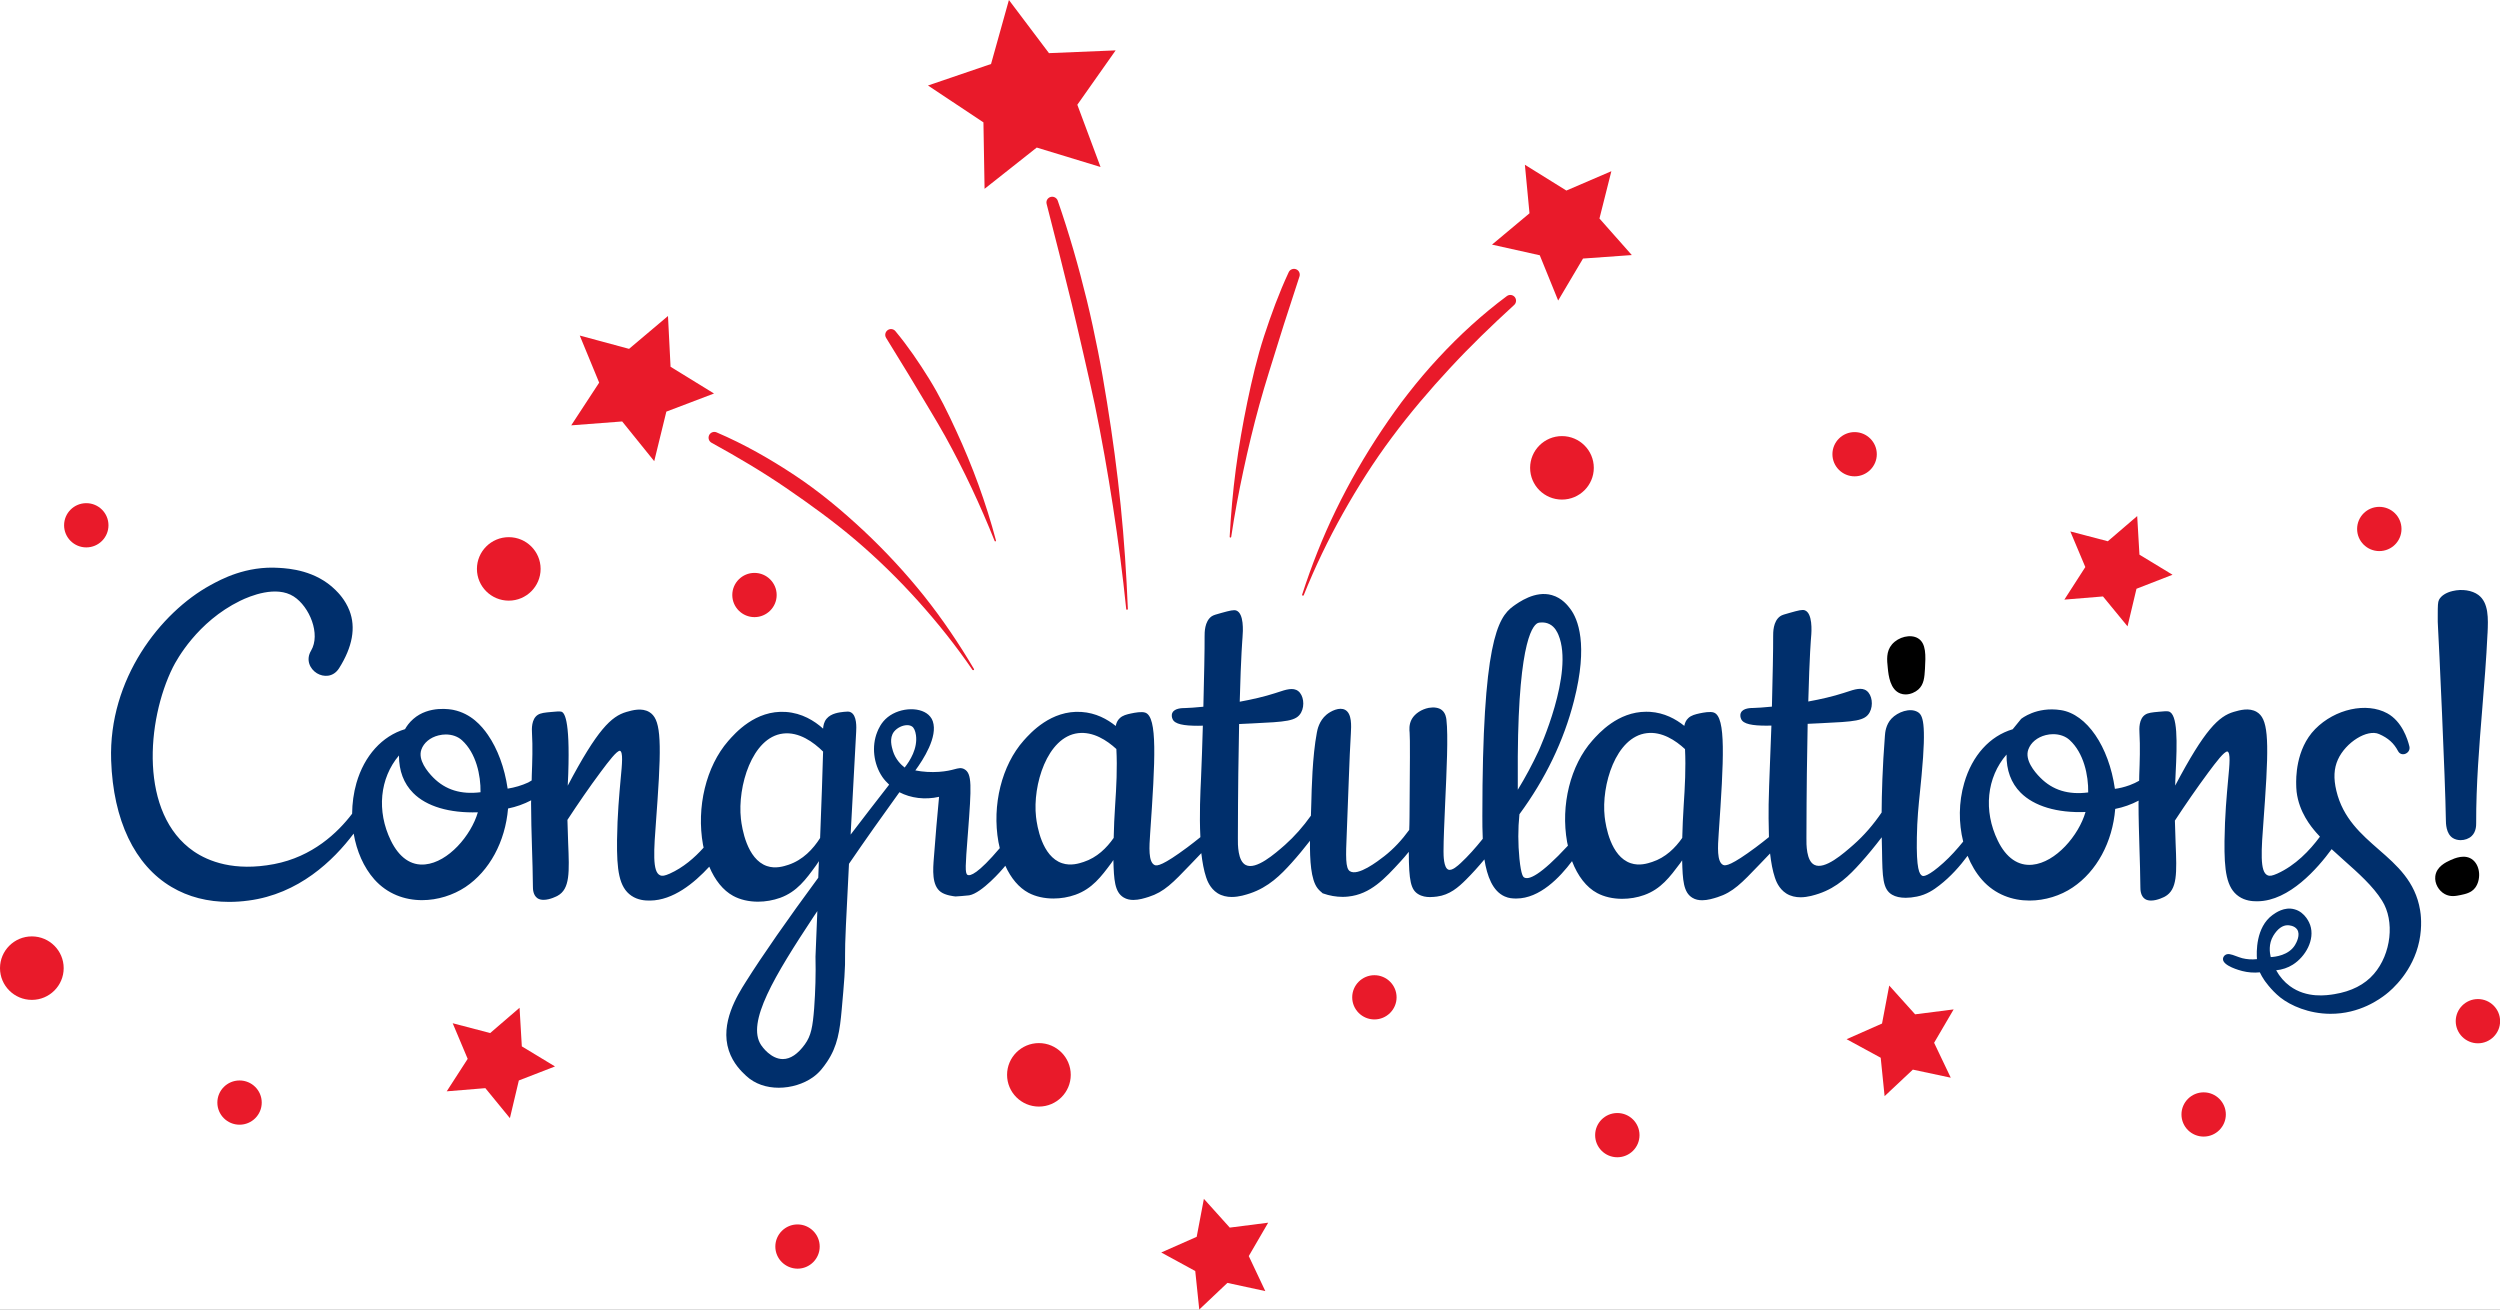 <svg width="378" height="198" viewBox="0 0 378 198" fill="none" xmlns="http://www.w3.org/2000/svg">
<rect x="0" y="0" width="378" height="198" fill="#808080" stroke="none"/>
<g clip-path="url(#clip0_242_342)">
<rect width="378" height="198" fill="white"/>
<path d="M170.285 92.103C169.757 86.901 169.074 81.73 168.281 76.574C167.489 71.419 166.589 66.294 165.532 61.185C165.004 58.631 162.675 48.49 162.053 45.966C160.826 40.904 159.537 35.872 158.248 30.825C158.124 30.36 158.419 29.88 158.885 29.772C159.32 29.664 159.77 29.911 159.926 30.329C161.65 35.284 163.094 40.331 164.336 45.424C164.958 47.979 165.501 50.533 166.014 53.103C166.526 55.673 166.961 58.259 167.381 60.844C168.219 66.016 168.918 71.218 169.446 76.419C169.974 81.621 170.316 86.854 170.533 92.072C170.533 92.134 170.487 92.196 170.425 92.196C170.332 92.211 170.285 92.165 170.285 92.103Z" fill="#E91A2A"/>
<path d="M185.925 81.172C186.111 77.751 186.406 74.345 186.857 70.939C187.307 67.533 187.897 64.158 188.596 60.783C189.295 57.423 190.072 54.063 191.143 50.781C192.215 47.514 193.395 44.279 194.855 41.151C195.057 40.718 195.585 40.532 196.02 40.733C196.424 40.919 196.61 41.383 196.486 41.786C195.461 45.022 194.358 48.227 193.364 51.478C192.37 54.714 191.314 57.934 190.413 61.216C189.513 64.483 188.72 67.796 188.006 71.125C187.292 74.453 186.655 77.813 186.158 81.188C186.142 81.25 186.096 81.296 186.018 81.281C185.971 81.281 185.925 81.234 185.925 81.172Z" fill="#E91A2A"/>
<path d="M150.389 81.792C148.215 76.358 145.745 71.078 142.934 66C141.521 63.461 139.983 60.999 138.508 58.507C137.032 56.014 135.479 53.568 133.973 51.075C133.724 50.657 133.864 50.131 134.268 49.883C134.64 49.651 135.122 49.744 135.386 50.069C137.281 52.345 138.943 54.791 140.496 57.299C142.049 59.807 143.353 62.47 144.58 65.148C147.065 70.505 149.084 76.048 150.591 81.714C150.607 81.776 150.576 81.838 150.513 81.854C150.467 81.885 150.405 81.854 150.389 81.792Z" fill="#E91A2A"/>
<path d="M196.874 89.935C198.288 85.554 199.98 81.25 202 77.101C204.019 72.951 206.333 68.926 208.911 65.071C210.2 63.151 211.536 61.247 212.98 59.42C214.409 57.593 215.916 55.813 217.5 54.11C220.653 50.704 224.101 47.545 227.828 44.774C228.216 44.48 228.76 44.557 229.055 44.944C229.319 45.3 229.272 45.811 228.946 46.106C225.576 49.187 222.299 52.345 219.224 55.673C216.133 59.002 213.182 62.47 210.464 66.124C207.731 69.778 205.292 73.633 203.056 77.612C200.819 81.606 198.831 85.724 197.123 89.997C197.092 90.059 197.03 90.09 196.967 90.059C196.89 90.044 196.859 89.982 196.874 89.935Z" fill="#E91A2A"/>
<path d="M147.035 101.284C144.534 97.63 141.769 94.162 138.819 90.88C135.868 87.597 132.715 84.516 129.376 81.668C126.021 78.819 122.464 76.249 118.845 73.772C115.227 71.295 111.437 69.065 107.585 66.944C107.166 66.712 107.011 66.186 107.243 65.752C107.461 65.365 107.942 65.195 108.362 65.381C112.493 67.146 116.407 69.375 120.15 71.852C123.893 74.329 127.356 77.225 130.634 80.29C133.895 83.355 136.955 86.653 139.735 90.136C142.515 93.635 145.015 97.336 147.268 101.16C147.299 101.222 147.283 101.284 147.221 101.315C147.143 101.346 147.066 101.33 147.035 101.284Z" fill="#E91A2A"/>
<path d="M243.639 25.886L241.837 33.039L246.73 38.566L239.352 39.092L235.594 45.44L232.814 38.597L225.592 36.987L231.26 32.249L230.562 24.911L236.836 28.812L243.639 25.886Z" fill="#E91A2A"/>
<path d="M166.402 25.251L156.757 22.31L148.867 28.549L148.696 18.501L140.31 12.928L149.846 9.676L152.548 0L158.605 8.035L168.685 7.617L162.892 15.838L166.402 25.251Z" fill="#E91A2A"/>
<path d="M87.659 50.735L95.114 52.747L101 47.778L101.388 55.457L107.958 59.498L100.751 62.238L98.919 69.731L94.073 63.724L86.369 64.312L90.594 57.856L87.659 50.735Z" fill="#E91A2A"/>
<path d="M231.354 70.737C231.354 68.09 233.513 65.938 236.168 65.938C238.824 65.938 240.983 68.09 240.983 70.737C240.983 73.385 238.824 75.537 236.168 75.537C233.513 75.537 231.354 73.4 231.354 70.737Z" fill="#E91A2A"/>
<path d="M110.722 89.966C110.722 88.124 112.229 86.622 114.077 86.622C115.925 86.622 117.432 88.124 117.432 89.966C117.432 91.809 115.925 93.31 114.077 93.31C112.229 93.31 110.722 91.809 110.722 89.966Z" fill="#E91A2A"/>
<path d="M0 146.383C0 143.735 2.159 141.583 4.815 141.583C7.471 141.583 9.629 143.735 9.629 146.383C9.629 149.03 7.471 151.182 4.815 151.182C2.159 151.182 0 149.03 0 146.383Z" fill="#E91A2A"/>
<path d="M277.062 68.678C277.062 66.836 278.569 65.334 280.417 65.334C282.265 65.334 283.772 66.836 283.772 68.678C283.772 70.521 282.265 72.022 280.417 72.022C278.569 72.022 277.062 70.521 277.062 68.678Z" fill="#E91A2A"/>
<path d="M204.454 150.795C204.454 148.953 205.96 147.451 207.808 147.451C209.657 147.451 211.163 148.953 211.163 150.795C211.163 152.638 209.657 154.139 207.808 154.139C205.96 154.139 204.454 152.638 204.454 150.795Z" fill="#E91A2A"/>
<path d="M13.046 82.767C14.899 82.767 16.401 81.27 16.401 79.423C16.401 77.576 14.899 76.079 13.046 76.079C11.193 76.079 9.691 77.576 9.691 79.423C9.691 81.27 11.193 82.767 13.046 82.767Z" fill="#E91A2A"/>
<path d="M371.306 154.403C371.306 152.56 372.813 151.058 374.661 151.058C376.509 151.058 378.016 152.56 378.016 154.403C378.016 156.245 376.509 157.747 374.661 157.747C372.813 157.747 371.306 156.245 371.306 154.403Z" fill="#E91A2A"/>
<path d="M244.54 174.978C246.393 174.978 247.895 173.481 247.895 171.634C247.895 169.787 246.393 168.29 244.54 168.29C242.687 168.29 241.185 169.787 241.185 171.634C241.185 173.481 242.687 174.978 244.54 174.978Z" fill="#E91A2A"/>
<path d="M329.838 168.507C329.838 166.664 331.344 165.163 333.192 165.163C335.041 165.163 336.547 166.664 336.547 168.507C336.547 170.349 335.041 171.851 333.192 171.851C331.344 171.851 329.838 170.364 329.838 168.507Z" fill="#E91A2A"/>
<path d="M36.219 170.055C38.072 170.055 39.574 168.558 39.574 166.711C39.574 164.864 38.072 163.367 36.219 163.367C34.366 163.367 32.864 164.864 32.864 166.711C32.864 168.558 34.366 170.055 36.219 170.055Z" fill="#E91A2A"/>
<path d="M359.751 83.324C361.604 83.324 363.106 81.827 363.106 79.98C363.106 78.133 361.604 76.636 359.751 76.636C357.898 76.636 356.396 78.133 356.396 79.98C356.396 81.827 357.898 83.324 359.751 83.324Z" fill="#E91A2A"/>
<path d="M72.112 86.018C72.112 83.371 74.27 81.219 76.926 81.219C79.582 81.219 81.741 83.371 81.741 86.018C81.741 88.666 79.582 90.818 76.926 90.818C74.27 90.818 72.112 88.666 72.112 86.018Z" fill="#E91A2A"/>
<path d="M152.269 162.515C152.269 159.868 154.427 157.716 157.083 157.716C159.739 157.716 161.898 159.868 161.898 162.515C161.898 165.163 159.739 167.315 157.083 167.315C154.427 167.315 152.269 165.163 152.269 162.515Z" fill="#E91A2A"/>
<path d="M323.144 78.029L323.485 83.866L328.486 86.901L323.035 89.022L321.684 94.704L317.972 90.183L312.132 90.663L315.3 85.74L313.033 80.352L318.702 81.838L323.144 78.029Z" fill="#E91A2A"/>
<path d="M78.557 152.374L78.899 158.211L83.915 161.246L78.448 163.367L77.097 169.064L73.385 164.528L67.545 165.008L70.714 160.1L68.446 154.712L74.115 156.198L78.557 152.374Z" fill="#E91A2A"/>
<path d="M285.651 149.015L289.565 153.365L295.389 152.622L292.438 157.669L294.954 162.949L289.223 161.726L284.952 165.735L284.362 159.93L279.206 157.127L284.564 154.759L285.651 149.015Z" fill="#E91A2A"/>
<path d="M117.23 188.479C117.23 186.636 118.737 185.134 120.585 185.134C122.433 185.134 123.939 186.636 123.939 188.479C123.939 190.321 122.433 191.823 120.585 191.823C118.737 191.807 117.23 190.321 117.23 188.479Z" fill="#E91A2A"/>
<path d="M182.027 181.264L185.94 185.614L191.749 184.871L188.814 189.918L191.314 195.213L185.583 193.975L181.328 198L180.722 192.179L175.581 189.376L180.939 187.008L182.027 181.264Z" fill="#E91A2A"/>
<path d="M370.483 130.065C369.846 130.359 368.386 131.025 368.215 132.495C368.091 133.61 368.743 134.694 369.66 135.189C370.514 135.654 371.368 135.468 372.052 135.329C372.688 135.189 373.667 135.019 374.257 134.214C375.08 133.115 375.111 131.056 373.915 130.034C372.735 129.043 371.104 129.786 370.483 130.065Z" fill="black"/>
<path d="M374.723 89.951C373.776 89.254 372.269 89.022 370.84 89.362C369.831 89.595 369.085 90.09 368.775 90.694C368.604 91.034 368.588 91.592 368.588 92.954C368.588 93.806 368.573 94.239 368.635 95.029C368.743 96.701 369.737 118.035 369.815 123.949C369.815 124.522 369.846 126.055 370.856 126.705C371.197 126.922 371.617 127.03 372.052 127.03C372.657 127.03 373.294 126.814 373.713 126.411C374.397 125.776 374.397 124.801 374.397 124.46C374.381 118.639 374.863 112.74 375.329 107.027C375.624 103.389 375.934 99.612 376.105 95.896L376.121 95.71C376.214 93.558 376.323 91.143 374.723 89.951Z" fill="#002F6C"/>
<path d="M287.344 104.86C287.592 104.953 287.856 104.999 288.12 104.999C288.866 104.999 289.596 104.659 290.046 104.256C290.916 103.482 290.978 102.398 291.056 101.129C291.164 99.147 291.273 97.258 289.984 96.5C288.881 95.849 287.049 96.283 286.07 97.429C285.154 98.497 285.309 99.828 285.433 101.005C285.542 102.151 285.791 104.287 287.344 104.86Z" fill="black"/>
<path d="M359.689 128.47C357.017 126.132 354.253 123.733 353.259 119.568C352.808 117.679 352.886 116.193 353.492 114.846C354.672 112.229 357.934 110.201 359.72 110.991C361.102 111.595 361.956 112.369 362.593 113.576C362.841 114.041 363.307 114.118 363.68 113.979C364.084 113.824 364.426 113.406 364.301 112.864C364.037 111.765 363.183 109.071 360.947 107.848C357.825 106.145 353.057 107.182 350.059 110.232C347.046 113.298 347.17 117.834 347.186 118.654C347.186 118.887 347.201 119.243 347.248 119.723C347.621 122.819 349.438 124.987 350.183 125.854C350.37 126.07 350.572 126.287 350.774 126.504C349.221 128.609 347.062 130.854 344.313 132.093C343.567 132.418 343.194 132.495 342.853 132.341C341.672 131.83 341.89 128.733 342.278 123.609C342.34 122.788 342.402 121.921 342.464 120.992C343.132 111.378 342.868 108.638 341.222 107.647C340.073 106.966 338.675 107.368 337.758 107.631C335.475 108.297 333.363 110.294 328.89 118.778C328.906 118.531 328.906 118.314 328.906 118.051C328.921 117.726 328.937 117.385 328.952 116.998C329.201 112.214 329.294 107.894 327.881 107.569C327.617 107.507 327.104 107.554 326.436 107.616C325.38 107.709 324.805 107.771 324.371 108.049C323.377 108.684 323.454 110.248 323.485 110.774C323.609 112.926 323.532 115.109 323.454 117.23C323.439 117.493 323.439 117.772 323.439 118.051C323.035 118.283 322.553 118.515 322.01 118.716C321.171 119.026 320.395 119.196 319.773 119.274C318.857 112.849 315.518 107.972 311.604 107.368C307.892 106.795 305.624 108.684 305.593 108.7L304.32 110.263C300.856 111.285 298.185 114.242 296.989 118.391C296.135 121.317 296.135 124.445 296.834 127.247C295.902 128.393 294.923 129.492 293.836 130.467C291.553 132.526 290.839 132.495 290.683 132.434C290.202 132.248 289.736 131.412 289.829 126.597C289.876 123.825 290.077 121.89 290.31 119.63C290.388 118.887 290.466 118.097 290.543 117.246C291.304 109.133 290.714 108.096 289.938 107.647C288.788 106.981 286.94 107.647 285.993 108.653C285.123 109.582 285.03 110.79 284.999 111.239C284.626 115.976 284.517 120.125 284.502 122.85C283.259 124.677 281.846 126.318 280.246 127.727C278.724 129.058 275.897 131.567 274.329 130.761C273.117 130.158 273.117 127.696 273.133 126.659C273.148 119.429 273.226 113.793 273.319 109.443C274.018 109.412 274.686 109.365 275.292 109.35C280.433 109.102 281.986 109.025 282.7 107.693C283.275 106.625 283.057 105.077 282.25 104.457C281.489 103.869 280.386 104.241 279.221 104.628C279.066 104.674 278.895 104.736 278.74 104.783C277.171 105.293 275.292 105.727 273.412 106.068C273.599 98.93 273.832 96.438 273.832 96.391C273.94 95.308 274.049 92.753 272.915 92.288C272.527 92.134 271.937 92.288 270.617 92.66C269.84 92.877 269.436 92.985 269.172 93.171C268.07 93.945 268.101 95.648 268.101 96.237C268.116 98.11 268.023 102.507 267.914 106.842C266.703 106.966 265.724 107.027 265.134 107.043C264.715 107.043 263.581 107.058 263.239 107.74C263.053 108.096 263.162 108.498 263.255 108.7C263.566 109.489 264.979 109.721 267.107 109.721C267.34 109.721 267.588 109.721 267.837 109.706C267.821 110.697 267.448 119.119 267.417 121.627C267.402 122.773 267.402 124.476 267.464 126.566C266.812 127.092 266.144 127.619 265.476 128.114C261.811 130.839 260.91 130.963 260.537 130.777C259.574 130.312 259.729 128.037 259.869 125.993C260.646 114.784 260.987 108.405 259.139 107.74C258.596 107.538 257.555 107.74 256.965 107.863C256.359 108.003 255.722 108.142 255.272 108.576C254.915 108.901 254.744 109.334 254.666 109.752C253.377 108.715 251.653 107.771 249.479 107.631C249.277 107.616 249.09 107.616 248.904 107.616C244.617 107.616 241.744 110.867 240.766 111.966C237.442 115.713 235.951 121.735 236.945 127.309C236.976 127.495 237.023 127.681 237.069 127.866C232.829 132.449 231.136 133.053 230.468 132.681C230.329 132.604 230.003 132.418 229.738 129.833C229.521 127.588 229.506 125.327 229.738 123.113C233.668 117.772 236.448 111.997 237.986 105.959C240.175 97.413 238.576 93.573 237.426 92.056C237.085 91.607 236.199 90.415 234.646 89.982C232.115 89.254 229.614 91.081 228.791 91.669C226.43 93.388 224.132 97.243 224.132 123.361C224.132 124.383 224.132 125.59 224.194 126.829C223.091 128.207 221.973 129.461 220.855 130.498C220.435 130.885 219.55 131.706 218.991 131.489C218.276 131.21 218.261 129.337 218.261 128.718C218.261 126.984 218.385 124.274 218.509 121.426C218.727 116.626 218.991 111.192 218.696 108.792C218.665 108.545 218.572 107.802 217.997 107.353C217.546 106.996 216.816 106.888 216.024 107.027C214.937 107.244 213.959 107.879 213.477 108.7C212.996 109.536 213.104 110.418 213.136 110.79C213.213 111.641 213.182 115.589 213.12 123.469C213.12 124.352 213.089 125.064 213.073 125.482C211.971 126.999 210.728 128.346 209.299 129.461C208.321 130.22 205.323 132.526 204.096 131.721C203.429 131.288 203.475 129.523 203.63 125.977C203.863 120.543 204.019 114.614 204.252 110.867C204.314 109.752 204.423 107.91 203.397 107.337C202.528 106.857 201.223 107.507 200.555 108.065C199.453 108.994 199.188 110.325 199.111 110.759C198.427 114.35 198.319 119.429 198.272 121.348C198.257 122.014 198.226 122.664 198.21 123.33C197.045 124.971 195.741 126.457 194.281 127.758C192.759 129.089 189.916 131.582 188.363 130.792C187.152 130.189 187.152 127.727 187.167 126.69C187.183 119.46 187.26 113.824 187.354 109.474C188.053 109.443 188.72 109.396 189.326 109.381C194.467 109.133 196.02 109.056 196.735 107.724C197.309 106.656 197.092 105.108 196.284 104.488C195.523 103.9 194.42 104.272 193.256 104.659C193.1 104.705 192.929 104.767 192.774 104.814C191.205 105.324 189.326 105.758 187.447 106.099C187.633 98.961 187.866 96.469 187.866 96.422C187.959 95.338 188.084 92.784 186.95 92.32C186.562 92.165 185.971 92.32 184.667 92.676C183.89 92.892 183.486 93.001 183.207 93.186C182.104 93.961 182.135 95.679 182.135 96.252C182.151 98.125 182.057 102.538 181.949 106.857C180.737 106.981 179.759 107.043 179.169 107.058C178.749 107.058 177.616 107.074 177.274 107.755C177.087 108.111 177.196 108.514 177.289 108.715C177.6 109.505 179.013 109.737 181.141 109.737C181.374 109.737 181.623 109.737 181.871 109.721C181.84 111.192 181.654 116.564 181.592 117.757C181.498 119.707 181.328 123.206 181.498 126.581C180.846 127.108 180.178 127.634 179.51 128.13C175.845 130.854 174.944 130.978 174.571 130.792C173.608 130.328 173.764 128.052 173.904 126.008C174.68 114.799 175.022 108.421 173.174 107.755C172.63 107.554 171.589 107.755 170.999 107.879C170.362 108.018 169.757 108.158 169.306 108.591C168.949 108.916 168.778 109.35 168.701 109.768C167.412 108.73 165.688 107.786 163.513 107.647C158.916 107.337 155.81 110.821 154.785 111.966C151.461 115.713 149.97 121.735 150.964 127.309C151.026 127.634 151.088 127.928 151.166 128.238C147.873 132.124 146.693 132.495 146.289 132.279C145.885 132.062 145.978 130.792 146.305 126.55L146.351 125.962C146.895 118.84 146.988 116.951 145.808 116.301C145.342 116.038 144.922 116.146 144.285 116.317C143.773 116.456 143.058 116.626 141.971 116.704C140.775 116.781 139.579 116.719 138.399 116.487C139.595 114.861 141.832 111.393 141.039 109.056C140.946 108.792 140.822 108.56 140.651 108.359C139.424 106.826 136.178 106.873 134.221 108.436C133.227 109.226 132.808 110.248 132.637 110.681C131.767 112.833 132.078 115.512 133.414 117.478C133.709 117.911 134.066 118.283 134.439 118.639C132.435 121.209 130.478 123.748 128.614 126.194C128.847 121.844 129.127 116.673 129.453 110.65C129.484 110.031 129.593 108.173 128.63 107.693C128.366 107.554 128.086 107.585 127.589 107.631C126.921 107.709 125.679 107.833 124.98 108.669C124.576 109.149 124.483 109.737 124.452 110.17C123.132 108.978 121.253 107.817 118.83 107.647C114.201 107.322 111.126 110.882 110.101 112.044C106.762 115.883 105.271 122.045 106.296 127.742C106.327 127.882 106.358 128.021 106.389 128.16C105.007 129.709 103.298 131.179 101.264 132.093C100.518 132.418 100.146 132.495 99.804 132.341C98.624 131.83 98.841 128.733 99.229 123.624C99.291 122.804 99.353 121.937 99.416 121.008C100.083 111.393 99.819 108.653 98.173 107.662C97.024 106.981 95.626 107.384 94.71 107.647C92.427 108.312 90.314 110.31 85.841 118.794C85.857 118.391 85.888 117.787 85.919 117.029C86.214 108.452 85.267 107.693 84.847 107.6C84.583 107.538 84.071 107.585 83.403 107.647C82.347 107.74 81.772 107.802 81.322 108.08C80.328 108.715 80.405 110.279 80.436 110.805C80.561 112.942 80.483 115.14 80.405 117.246C80.39 117.493 80.39 117.757 80.39 118.004C80.203 118.097 80.048 118.221 79.862 118.314C78.883 118.763 77.827 119.072 76.755 119.243C76.29 116.038 75.218 113.205 73.773 111.115C72.826 109.737 71.226 107.894 68.555 107.337C68.151 107.26 64.859 106.625 62.482 108.715C61.861 109.257 61.473 109.83 61.24 110.248C57.776 111.285 55.089 114.258 53.894 118.391C53.459 119.909 53.257 121.472 53.241 123.036C51.067 125.9 47.262 129.538 41.437 130.653C35.411 131.799 31.513 130.235 29.308 128.733C21.029 123.051 22.148 108.916 26.139 100.897C26.698 99.782 29.82 94.022 36.297 90.849C37.85 90.09 41.764 88.495 44.404 90.183C46.796 91.716 48.52 95.88 47.029 98.388C46.206 99.766 46.858 101.144 47.914 101.795C48.908 102.398 50.383 102.429 51.269 101.036C53.303 97.816 53.831 94.874 52.837 92.32C52.185 90.663 51.16 89.641 50.725 89.208C47.728 86.235 43.736 85.956 42.23 85.864C37.197 85.523 33.423 87.597 31.808 88.48C24.291 92.598 16.386 102.646 16.805 114.97C17.115 124.027 20.361 130.823 25.953 134.121C28.484 135.623 31.404 136.366 34.635 136.366C35.582 136.366 36.561 136.304 37.57 136.165C45.165 135.174 50.399 130.127 53.474 126.039C53.925 128.687 54.981 131.133 56.596 132.96C58.568 135.174 61.193 136.103 63.818 136.103C66.179 136.103 68.524 135.344 70.372 134.121C74.007 131.69 76.398 127.263 76.818 122.246C78.045 121.999 79.209 121.581 80.312 121.008C80.312 121.132 80.297 121.255 80.297 121.395C80.297 123.655 80.374 125.947 80.436 128.16C80.499 130.096 80.561 132.093 80.576 134.059C80.576 134.415 80.592 135.344 81.26 135.809C81.524 135.994 81.865 136.056 82.191 136.056C83.17 136.056 84.226 135.483 84.288 135.453C86.198 134.415 86.09 131.907 85.903 127.371C85.857 126.349 85.826 125.203 85.795 123.965C87.41 121.503 89.072 119.072 90.827 116.719C92.085 115.032 93.25 113.514 93.731 113.514C94.228 113.685 94.073 115.419 93.84 117.818C93.638 120.079 93.343 123.16 93.296 127.046C93.25 131.505 93.576 134.152 95.471 135.437C96.449 136.103 97.521 136.165 98.142 136.165C98.22 136.165 98.282 136.165 98.328 136.165C101.761 136.118 104.929 133.564 107.243 131.04C108.098 133.084 109.34 134.632 110.847 135.453C111.918 136.041 113.238 136.335 114.621 136.335C115.739 136.335 116.888 136.134 117.975 135.747C120.507 134.818 121.843 132.975 123.396 130.839C123.551 130.638 123.675 130.405 123.815 130.204C123.784 131.04 123.753 131.876 123.722 132.712C119.078 139.013 115.258 144.494 112.757 148.473C111.483 150.486 108.843 154.697 110.194 158.83C110.847 160.812 112.136 162.035 112.804 162.654C114.155 163.924 115.941 164.466 117.743 164.466C119.622 164.466 121.501 163.878 122.883 162.902C123.939 162.159 124.514 161.323 125.027 160.58C126.657 158.18 126.984 155.796 127.263 152.684C127.636 148.519 127.822 146.414 127.776 144.231C127.745 142.961 127.947 138.58 128.366 130.607C130.851 126.968 133.414 123.361 135.992 119.785C137.716 120.683 139.859 120.961 141.987 120.481C141.707 123.407 141.443 126.457 141.21 129.585C141.055 131.505 140.869 133.873 142.251 134.864C142.981 135.391 144.208 135.514 144.472 135.545C144.472 135.545 146.196 135.437 146.537 135.375C148.463 135.05 151.585 131.412 151.709 131.257C151.803 131.133 151.896 131.009 152.005 130.901C152.859 132.79 154.055 134.214 155.499 134.988C156.571 135.561 157.891 135.855 159.273 135.855C160.391 135.855 161.541 135.669 162.612 135.282C165.144 134.369 166.495 132.557 168.048 130.467C168.157 130.328 168.235 130.173 168.343 130.034C168.421 133.037 168.53 134.88 169.897 135.7C170.362 135.979 170.859 136.072 171.372 136.072C172.211 136.072 173.049 135.809 173.686 135.607C176.031 134.864 177.352 133.471 179.992 130.715C180.535 130.142 181.079 129.569 181.638 128.996C181.793 130.359 182.026 131.628 182.368 132.65C182.508 133.068 182.927 134.307 184.092 135.05C184.76 135.468 185.521 135.623 186.235 135.623C187.369 135.623 188.425 135.267 189 135.081C191.811 134.137 193.644 132.294 195.275 130.483C196.238 129.415 197.169 128.284 198.07 127.123C198.039 130.096 198.21 132.991 199.204 134.291C199.453 134.616 199.748 134.864 199.903 134.988C199.903 135.034 200.027 135.081 200.027 135.081C201.021 135.437 202.031 135.607 203.009 135.607C203.289 135.607 203.553 135.592 203.832 135.561C207.218 135.22 209.408 132.821 211.738 130.282C212.173 129.802 212.607 129.306 213.011 128.795C213.011 133.208 213.337 134.524 214.425 135.189C214.999 135.545 215.636 135.638 216.211 135.638C216.615 135.638 216.972 135.592 217.267 135.561C219.193 135.313 220.497 134.168 221.662 133.006C222.61 132.062 223.542 131.025 224.442 129.941C224.846 132.48 225.685 134.74 227.518 135.545C228.17 135.84 228.744 135.84 229.133 135.855C229.179 135.855 229.226 135.855 229.273 135.855C232.798 135.855 235.842 132.681 237.69 130.204C238.545 132.449 239.865 134.167 241.496 135.034C242.567 135.607 243.887 135.901 245.27 135.901C246.388 135.901 247.537 135.716 248.609 135.329C251.141 134.415 252.476 132.604 254.045 130.514C254.154 130.374 254.231 130.22 254.34 130.08C254.418 133.084 254.526 134.926 255.893 135.747C256.344 136.025 256.856 136.118 257.369 136.118C258.207 136.118 259.046 135.855 259.683 135.654C262.028 134.911 263.348 133.517 265.988 130.761C266.532 130.189 267.091 129.616 267.635 129.043C267.79 130.405 268.023 131.675 268.365 132.697C268.505 133.115 268.924 134.353 270.089 135.096C270.757 135.514 271.518 135.669 272.232 135.669C273.366 135.669 274.422 135.313 274.997 135.127C277.808 134.183 279.64 132.341 281.271 130.529C282.405 129.275 283.477 127.959 284.517 126.597C284.533 127.355 284.548 128.052 284.564 128.687C284.626 132.635 284.657 134.446 286.086 135.282C286.614 135.592 287.313 135.747 288.152 135.747C288.664 135.747 289.239 135.685 289.844 135.561C291.304 135.267 292.376 134.539 293.23 133.873C294.939 132.557 296.352 130.947 297.501 129.399C298.045 130.761 298.775 132 299.691 133.037C301.648 135.251 304.273 136.165 306.867 136.165C309.212 136.165 311.557 135.422 313.39 134.183C317.024 131.752 319.416 127.324 319.82 122.308C321.062 122.061 322.243 121.643 323.361 121.054C323.361 121.194 323.345 121.348 323.345 121.488C323.345 123.748 323.423 126.039 323.485 128.253C323.547 130.189 323.609 132.186 323.625 134.152C323.625 134.508 323.641 135.453 324.308 135.917C324.572 136.103 324.914 136.165 325.24 136.165C326.219 136.165 327.275 135.592 327.337 135.561C329.232 134.508 329.139 132.015 328.952 127.479C328.906 126.457 328.875 125.312 328.844 124.073C330.459 121.612 332.136 119.181 333.876 116.828C335.134 115.14 336.283 113.623 336.78 113.623C337.277 113.793 337.122 115.527 336.889 117.927C336.687 120.187 336.392 123.268 336.345 127.154C336.299 131.613 336.625 134.26 338.52 135.545C339.498 136.211 340.57 136.273 341.191 136.273C341.269 136.273 341.331 136.273 341.377 136.273C346.145 136.211 350.416 131.303 352.544 128.393C353.165 128.966 353.787 129.523 354.408 130.08C356.567 132 358.788 133.966 360.17 136.18C362.111 139.261 361.552 144.231 358.943 147.25C357.545 148.875 355.526 149.897 352.964 150.315C351.814 150.501 348.786 150.981 346.223 149.092C345.384 148.473 344.685 147.668 344.157 146.708C345.074 146.615 345.943 146.321 346.673 145.856C348.568 144.664 350.059 142.094 349.298 139.865C349.236 139.664 348.584 137.914 346.906 137.481C345.384 137.063 344.064 138.023 343.629 138.332C341.051 140.19 341.175 144.03 341.253 145.02C340.476 145.113 339.731 145.051 339.032 144.881C338.69 144.788 338.364 144.664 338.069 144.556C337.401 144.308 336.827 144.091 336.407 144.432C336.33 144.494 336.128 144.695 336.112 144.974C336.05 146.042 338.721 146.739 339.016 146.816C339.871 147.033 340.772 147.11 341.688 147.018C341.874 147.42 342.092 147.792 342.34 148.163C342.34 148.163 343.319 149.65 344.794 150.826C346.347 152.049 349.096 153.272 352.327 153.288C356.831 153.319 359.906 150.996 360.745 150.346C361.692 149.619 364.845 146.863 365.792 142.311C366.274 140.004 366.01 138.115 365.917 137.605C365.202 133.285 362.407 130.839 359.689 128.47ZM64.284 130.7C62.141 130.916 60.355 129.662 59.096 127.092C56.922 122.633 57.419 117.664 60.323 114.227C60.323 116.549 61.038 118.453 62.467 119.893C64.486 121.937 67.949 122.958 72.251 122.819C71.226 126.334 67.778 130.359 64.284 130.7ZM65.511 117.571C64.61 116.657 63.166 114.892 63.709 113.344C64.067 112.307 65.045 111.502 66.303 111.192C66.676 111.099 67.049 111.053 67.406 111.053C68.353 111.053 69.238 111.362 69.86 111.935C71.987 113.871 72.702 117.215 72.655 119.785C69.704 120.156 67.359 119.429 65.511 117.571ZM124.002 126.705C122.945 128.377 121.392 130.034 119.202 130.761C118.519 130.978 117.277 131.396 115.956 130.947C112.928 129.91 112.182 125.219 112.027 123.81C111.483 118.933 113.704 111.471 118.395 110.913C120.818 110.619 123.008 112.214 124.452 113.638C124.374 116.564 124.219 121.209 124.002 126.705ZM306.68 113.329C307.053 112.276 308.032 111.471 309.321 111.146C309.693 111.053 310.066 111.006 310.439 111.006C311.402 111.006 312.303 111.316 312.924 111.889C315.067 113.84 315.782 117.23 315.735 119.816C312.738 120.203 310.361 119.475 308.498 117.586C307.581 116.673 306.121 114.892 306.68 113.329ZM315.331 122.773C314.306 126.318 310.827 130.405 307.302 130.746C305.158 130.963 303.326 129.709 302.068 127.108C299.862 122.587 300.39 117.54 303.388 114.087C303.357 116.456 304.071 118.391 305.516 119.847C307.55 121.89 311.029 122.943 315.331 122.773ZM254.573 121.782C254.48 123.392 254.387 125.049 254.356 126.69C253.299 128.207 251.839 129.662 249.805 130.328C249.137 130.545 247.879 130.963 246.559 130.514C243.53 129.492 242.785 124.894 242.629 123.516C242.086 118.732 244.307 111.409 248.997 110.852C251.265 110.573 253.346 111.935 254.775 113.267C254.915 116.115 254.759 118.98 254.573 121.782ZM229.49 114.366C229.614 96.252 231.928 94.317 232.643 94.162C232.689 94.146 232.891 94.115 233.171 94.115C233.482 94.115 233.87 94.162 234.274 94.363C235.128 94.781 235.501 95.679 235.64 96.004C238.032 101.764 232.689 113.422 232.643 113.53C231.711 115.527 230.655 117.509 229.49 119.413C229.49 118.159 229.49 116.41 229.49 114.366ZM168.607 121.782C168.499 123.392 168.421 125.049 168.39 126.69C167.334 128.207 165.874 129.662 163.839 130.328C163.171 130.545 161.913 130.963 160.578 130.514C157.534 129.492 156.804 124.894 156.648 123.516C156.105 118.732 158.326 111.409 163.016 110.852C165.299 110.588 167.365 111.935 168.794 113.251C168.949 116.115 168.794 118.98 168.607 121.782ZM137.157 109.644C137.436 109.644 137.7 109.706 137.902 109.845C138.197 110.046 138.399 110.511 138.492 111.146C138.772 113.158 137.591 115.032 136.784 116.053C136.24 115.635 135.402 114.815 135.013 113.561C134.827 112.926 134.423 111.61 135.169 110.635C135.666 110.015 136.489 109.644 137.157 109.644ZM123.303 144.649C123.365 147.265 123.287 149.882 123.101 152.452C122.883 155.223 122.65 156.601 121.687 157.917C120.631 159.372 119.513 160.131 118.364 160.131C116.547 160.131 115.226 158.242 115.087 158.025C112.804 154.619 117.137 147.513 123.039 138.564C123.225 138.301 123.396 138.023 123.582 137.759C123.489 140.035 123.396 142.342 123.303 144.649ZM345.928 139.896C346.021 139.896 346.906 139.927 347.326 140.531C347.869 141.336 347.217 142.543 347 142.899C346.052 144.448 344.018 144.68 343.334 144.711C343.179 144.061 342.977 142.729 343.722 141.491C344.359 140.438 345.12 139.88 345.928 139.896Z" fill="#002F6C"/>
</g>
<defs>
<clipPath id="clip0_242_342">
<rect width="378" height="198" fill="white"/>
</clipPath>
</defs>
</svg>
